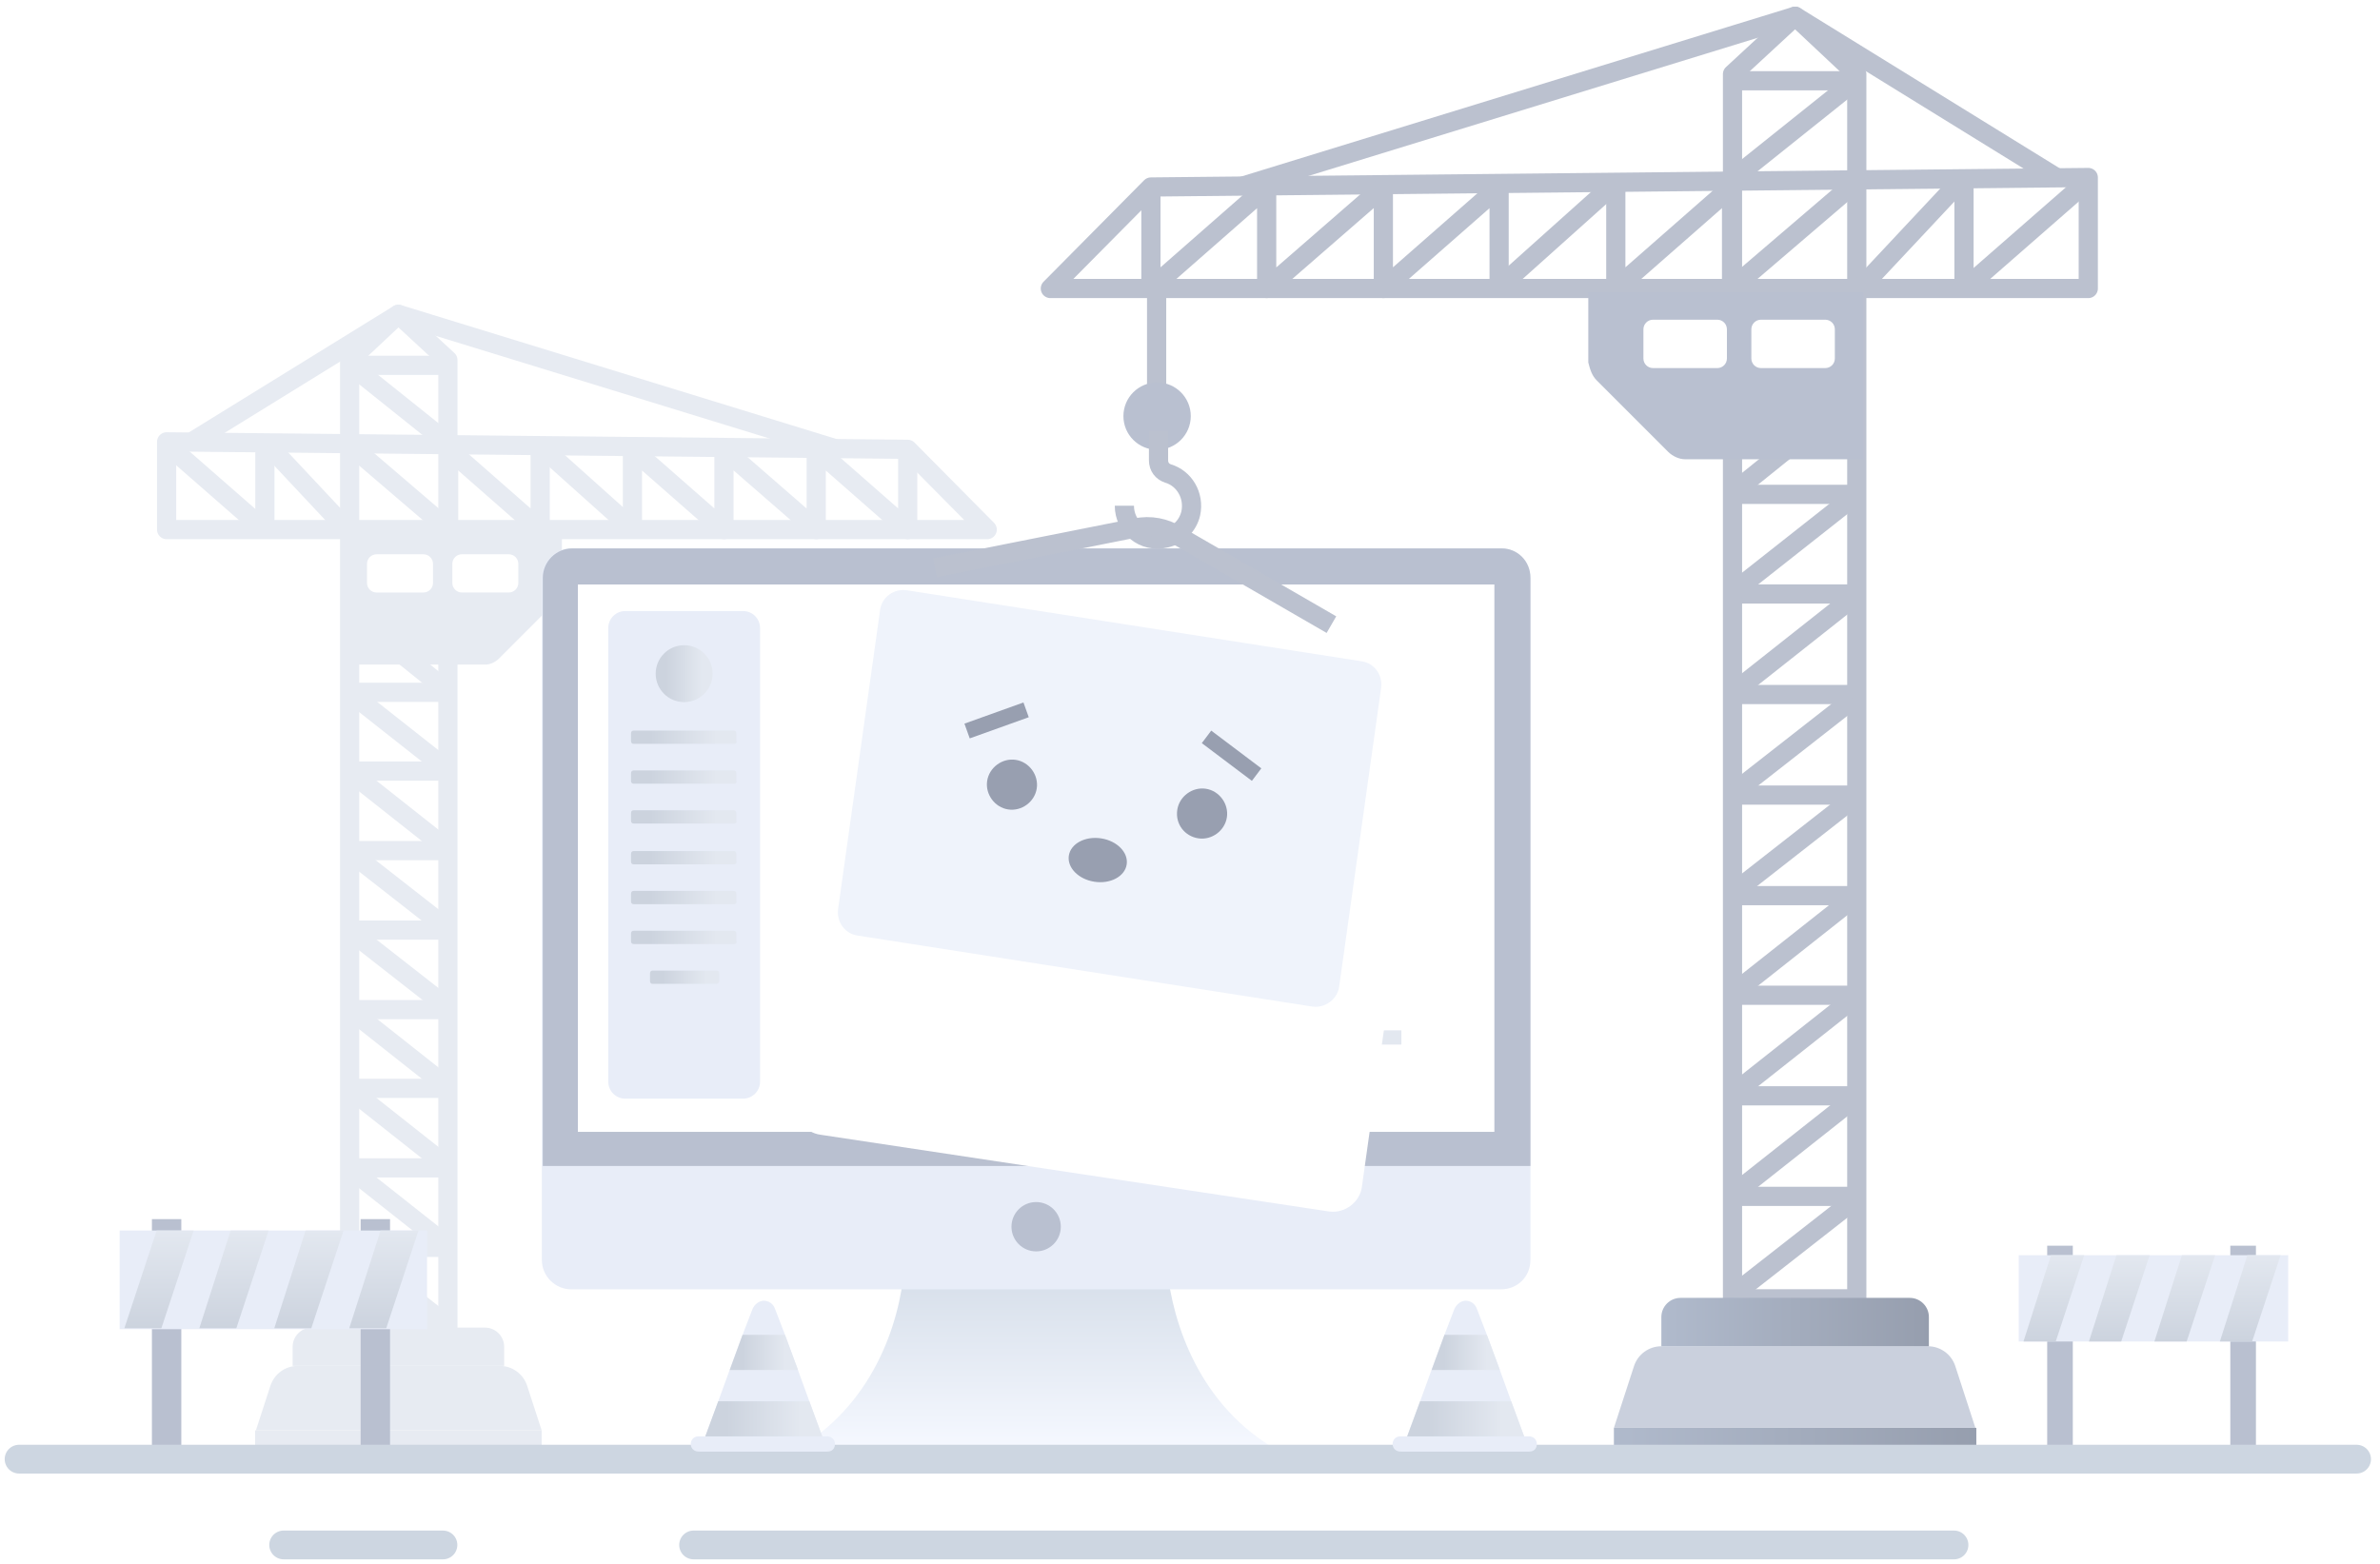 <svg width="248" height="163" viewBox="0 0 248 163" fill="none" xmlns="http://www.w3.org/2000/svg">
<path d="M26.585 149.061H56.443V151.484H26.585V149.061Z" fill="#E7EBF2"/>
<path d="M28.178 144.41C28.58 143.175 29.731 142.339 31.03 142.339H52.076C53.375 142.339 54.527 143.175 54.929 144.41L56.443 149.061H26.664L28.178 144.41Z" fill="#E7EBF2"/>
<path d="M17.362 46.044V55.189H102.871L94.585 46.825L17.362 46.044Z" stroke="#E7EBF2" stroke-width="2" stroke-miterlimit="10" stroke-linejoin="round"/>
<path d="M65.9 55.188V46.825L75.436 55.188V46.825L85.05 55.188V46.825L94.585 55.188V47.138V46.825" stroke="#E7EBF2" stroke-width="2" stroke-miterlimit="10" stroke-linejoin="round"/>
<path d="M27.601 55.188V46.2" stroke="#E7EBF2" stroke-width="2" stroke-miterlimit="10" stroke-linejoin="round"/>
<path d="M56.286 46.825V55.188L46.75 46.825" stroke="#E7EBF2" stroke-width="2" stroke-miterlimit="10" stroke-linejoin="round"/>
<path d="M46.75 46.825V55.188" stroke="#E7EBF2" stroke-width="2" stroke-miterlimit="10" stroke-linejoin="round"/>
<path d="M36.433 138.431H46.672V37.524L41.514 32.756L36.433 37.524V138.431Z" stroke="#E7EBF2" stroke-width="2" stroke-miterlimit="10" stroke-linejoin="round"/>
<path d="M46.672 38.071H36.433" stroke="#E7EBF2" stroke-width="2" stroke-miterlimit="10"/>
<path d="M46.672 63.865H36.433" stroke="#E7EBF2" stroke-width="2" stroke-miterlimit="10" stroke-linejoin="round"/>
<path d="M46.672 72.149H36.433" stroke="#E7EBF2" stroke-width="2" stroke-miterlimit="10"/>
<path d="M46.672 80.357H36.433" stroke="#E7EBF2" stroke-width="2" stroke-miterlimit="10"/>
<path d="M46.672 88.642H36.433" stroke="#E7EBF2" stroke-width="2" stroke-miterlimit="10"/>
<path d="M46.672 96.927H36.433" stroke="#E7EBF2" stroke-width="2" stroke-miterlimit="10"/>
<path d="M46.672 105.212H36.433" stroke="#E7EBF2" stroke-width="2" stroke-miterlimit="10"/>
<path d="M46.672 113.419H36.433" stroke="#E7EBF2" stroke-width="2" stroke-miterlimit="10"/>
<path d="M46.672 121.704H36.433" stroke="#E7EBF2" stroke-width="2" stroke-miterlimit="10"/>
<path d="M46.672 129.989H36.433" stroke="#E7EBF2" stroke-width="2" stroke-miterlimit="10"/>
<path d="M87.003 46.747L41.513 32.756L19.863 46.122" stroke="#E7EBF2" stroke-width="2" stroke-miterlimit="10" stroke-linejoin="round"/>
<path d="M46.75 55.188L36.433 46.356" stroke="#E7EBF2" stroke-width="2" stroke-miterlimit="10" stroke-linejoin="round"/>
<path d="M36.746 55.502L46.438 63.552" stroke="#E7EBF2" stroke-width="2" stroke-miterlimit="10" stroke-linejoin="round"/>
<path d="M36.746 38.227L46.516 46.044" stroke="#E7EBF2" stroke-width="2" stroke-miterlimit="10" stroke-linejoin="round"/>
<path d="M27.914 46.356L36.042 55.032" stroke="#E7EBF2" stroke-width="2" stroke-miterlimit="10" stroke-linejoin="round"/>
<path d="M27.367 55.032L17.44 46.356" stroke="#E7EBF2" stroke-width="2" stroke-miterlimit="10" stroke-linejoin="round"/>
<path d="M56.599 46.747L65.588 54.797" stroke="#E7EBF2" stroke-width="2" stroke-miterlimit="10" stroke-linejoin="round"/>
<path d="M36.824 64.099L46.438 71.837" stroke="#E7EBF2" stroke-width="2" stroke-miterlimit="10" stroke-linejoin="round"/>
<path d="M36.824 72.462L46.438 80.044" stroke="#E7EBF2" stroke-width="2" stroke-miterlimit="10" stroke-linejoin="round"/>
<path d="M36.746 80.669L46.438 88.329" stroke="#E7EBF2" stroke-width="2" stroke-miterlimit="10" stroke-linejoin="round"/>
<path d="M36.746 89.033L46.438 96.614" stroke="#E7EBF2" stroke-width="2" stroke-miterlimit="10" stroke-linejoin="round"/>
<path d="M36.746 97.24L46.438 104.821" stroke="#E7EBF2" stroke-width="2" stroke-miterlimit="10" stroke-linejoin="round"/>
<path d="M36.746 105.446L46.438 113.106" stroke="#E7EBF2" stroke-width="2" stroke-miterlimit="10" stroke-linejoin="round"/>
<path d="M36.746 113.732L46.438 121.392" stroke="#E7EBF2" stroke-width="2" stroke-miterlimit="10" stroke-linejoin="round"/>
<path d="M36.746 122.016L46.438 129.676" stroke="#E7EBF2" stroke-width="2" stroke-miterlimit="10" stroke-linejoin="round"/>
<path d="M36.746 130.38L46.438 137.961" stroke="#E7EBF2" stroke-width="2" stroke-miterlimit="10" stroke-linejoin="round"/>
<path d="M32.493 138.352H50.535C51.639 138.352 52.535 139.248 52.535 140.352V142.339H30.493V140.352C30.493 139.248 31.389 138.352 32.493 138.352Z" fill="#E7EBF2"/>
<path d="M57.85 62.77L51.988 68.633C51.597 69.023 51.05 69.258 50.581 69.258H35.887V55.502H58.553V61.285C58.397 61.911 58.241 62.38 57.85 62.77Z" fill="#E7EBF2"/>
<path d="M44.12 61.746L39.242 61.746C38.689 61.746 38.242 61.298 38.242 60.746L38.242 58.76C38.242 58.208 38.689 57.76 39.242 57.76L44.12 57.76C44.672 57.76 45.12 58.208 45.12 58.76L45.12 60.746C45.12 61.298 44.672 61.746 44.12 61.746Z" fill="white"/>
<path d="M53.011 61.745L48.133 61.745C47.581 61.745 47.133 61.298 47.133 60.745L47.133 58.759C47.133 58.207 47.581 57.759 48.133 57.759L53.011 57.759C53.564 57.759 54.011 58.207 54.011 58.759L54.011 60.745C54.011 61.298 53.564 61.745 53.011 61.745Z" fill="white"/>
<path d="M18.893 127.047H15.829V152.059H18.893V127.047Z" fill="#B9C0D0"/>
<path d="M40.643 127.047H37.578V152.059H40.643V127.047Z" fill="#B9C0D0"/>
<path d="M133.177 151.169C124.872 151.366 114.986 151.169 107.967 151.07C100.948 151.268 91.062 151.366 82.758 151.169C90.963 146.522 93.731 137.921 94.226 132.188H121.61C122.203 137.921 124.971 146.522 133.177 151.169Z" fill="url(#paint0_linear_56_11161)"/>
<path d="M159.473 60.217V131.297C159.473 133.077 158.089 134.362 156.409 134.362H59.526C57.845 134.362 56.461 132.978 56.461 131.297V60.217C56.461 58.536 57.845 57.152 59.526 57.152H156.409C158.089 57.152 159.473 58.438 159.473 60.217Z" fill="#E8EDF8"/>
<path d="M159.473 60.217V121.51H56.559V60.217C56.559 58.536 57.943 57.152 59.624 57.152H156.507C158.089 57.152 159.473 58.438 159.473 60.217Z" fill="#B9C0D0"/>
<path d="M155.815 60.909H60.217V117.952H155.716V60.909H155.815Z" fill="white"/>
<path d="M107.967 130.408C109.387 130.408 110.538 129.257 110.538 127.837C110.538 126.418 109.387 125.267 107.967 125.267C106.548 125.267 105.397 126.418 105.397 127.837C105.397 129.257 106.548 130.408 107.967 130.408Z" fill="#B9C0D0"/>
<path d="M215.99 129.815H213.321V151.762H215.99V129.815Z" fill="#B9C0D0"/>
<path d="M235.071 129.815H232.402V151.762H235.071V129.815Z" fill="#B9C0D0"/>
<path d="M238.432 130.804H210.355V139.8H238.432V130.804Z" fill="#E8EDF8"/>
<path d="M217.177 130.804L214.211 139.8H210.85L213.717 130.804H217.177Z" fill="url(#paint1_linear_56_11161)"/>
<path d="M223.998 130.804L221.032 139.8H217.671L220.538 130.804H223.998Z" fill="url(#paint2_linear_56_11161)"/>
<path d="M230.819 130.804L227.853 139.8H224.492L227.359 130.804H230.819Z" fill="url(#paint3_linear_56_11161)"/>
<path d="M237.641 130.804L234.675 139.8H231.314L234.181 130.804H237.641Z" fill="url(#paint4_linear_56_11161)"/>
<path d="M44.499 128.233H12.468V138.514H44.499V128.233Z" fill="#E8EDF8"/>
<path d="M20.179 128.233L16.818 138.416H12.962L16.324 128.233H20.179Z" fill="url(#paint5_linear_56_11161)"/>
<path d="M27.989 128.233L24.628 138.416H20.772L24.034 128.233H27.989Z" fill="url(#paint6_linear_56_11161)"/>
<path d="M35.799 128.233L32.438 138.416H28.582L31.844 128.233H35.799Z" fill="url(#paint7_linear_56_11161)"/>
<path d="M43.609 128.233L40.248 138.416H36.392L39.654 128.233H43.609Z" fill="url(#paint8_linear_56_11161)"/>
<path d="M120.522 29.571V41.632" stroke="#BBC1CF" stroke-width="2" stroke-miterlimit="10" stroke-linejoin="round"/>
<path d="M120.572 46.871C122.51 46.871 124.081 45.3 124.081 43.362C124.081 41.424 122.51 39.852 120.572 39.852C118.633 39.852 117.062 41.424 117.062 43.362C117.062 45.3 118.633 46.871 120.572 46.871Z" fill="#B9C0D0"/>
<path d="M117.161 52.704C117.161 54.879 119.138 56.658 121.511 56.065C122.796 55.768 123.785 54.78 124.081 53.495C124.477 51.616 123.389 49.837 121.709 49.343C121.116 49.145 120.72 48.651 120.72 47.959V44.894" stroke="#BBC1CF" stroke-width="2" stroke-miterlimit="10" stroke-linejoin="round"/>
<path d="M205.937 148.796H168.172V151.861H205.937V148.796Z" fill="url(#paint9_linear_56_11161)"/>
<path d="M203.745 142.365C203.342 141.13 202.191 140.294 200.892 140.294H173.119C171.82 140.294 170.668 141.13 170.266 142.365L168.173 148.796H205.838L203.745 142.365Z" fill="#CAD0DD"/>
<path d="M217.602 18.498V30.065H109.449L119.928 19.487L217.602 18.498Z" stroke="#BBC1CF" stroke-width="2" stroke-miterlimit="10" stroke-linejoin="round"/>
<path d="M156.21 30.065V19.487L144.149 30.065V19.487L131.989 30.065V19.487L119.928 30.065V19.882V19.487" stroke="#BBC1CF" stroke-width="2" stroke-miterlimit="10" stroke-linejoin="round"/>
<path d="M204.652 30.065V18.696" stroke="#BBC1CF" stroke-width="2" stroke-miterlimit="10" stroke-linejoin="round"/>
<path d="M168.37 19.487V30.065L180.431 19.487" stroke="#BBC1CF" stroke-width="2" stroke-miterlimit="10" stroke-linejoin="round"/>
<path d="M180.431 19.487V30.065" stroke="#BBC1CF" stroke-width="2" stroke-miterlimit="10" stroke-linejoin="round"/>
<path d="M193.48 135.351H180.53V7.723L187.055 1.692L193.48 7.723V135.351Z" stroke="#BBC1CF" stroke-width="2" stroke-miterlimit="10" stroke-linejoin="round"/>
<path d="M180.53 8.415H193.48" stroke="#BBC1CF" stroke-width="2" stroke-miterlimit="10"/>
<path d="M180.53 41.038H193.48" stroke="#BBC1CF" stroke-width="2" stroke-miterlimit="10" stroke-linejoin="round"/>
<path d="M180.53 51.517H193.48" stroke="#BBC1CF" stroke-width="2" stroke-miterlimit="10"/>
<path d="M180.53 61.898H193.48" stroke="#BBC1CF" stroke-width="2" stroke-miterlimit="10"/>
<path d="M180.53 72.377H193.48" stroke="#BBC1CF" stroke-width="2" stroke-miterlimit="10"/>
<path d="M180.53 82.856H193.48" stroke="#BBC1CF" stroke-width="2" stroke-miterlimit="10"/>
<path d="M180.53 93.335H193.48" stroke="#BBC1CF" stroke-width="2" stroke-miterlimit="10"/>
<path d="M180.53 103.716H193.48" stroke="#BBC1CF" stroke-width="2" stroke-miterlimit="10"/>
<path d="M180.53 114.195H193.48" stroke="#BBC1CF" stroke-width="2" stroke-miterlimit="10"/>
<path d="M180.53 124.674H193.48" stroke="#BBC1CF" stroke-width="2" stroke-miterlimit="10"/>
<path d="M129.517 19.388L187.054 1.692L214.438 18.597" stroke="#BBC1CF" stroke-width="2" stroke-miterlimit="10" stroke-linejoin="round"/>
<path d="M180.431 30.065L193.481 18.894" stroke="#BBC1CF" stroke-width="2" stroke-miterlimit="10" stroke-linejoin="round"/>
<path d="M193.085 30.46L180.827 40.643" stroke="#BBC1CF" stroke-width="2" stroke-miterlimit="10" stroke-linejoin="round"/>
<path d="M193.085 8.613L180.727 18.499" stroke="#BBC1CF" stroke-width="2" stroke-miterlimit="10" stroke-linejoin="round"/>
<path d="M204.257 18.894L193.975 29.867" stroke="#BBC1CF" stroke-width="2" stroke-miterlimit="10" stroke-linejoin="round"/>
<path d="M204.948 29.867L217.504 18.894" stroke="#BBC1CF" stroke-width="2" stroke-miterlimit="10" stroke-linejoin="round"/>
<path d="M167.974 19.387L156.605 29.57" stroke="#BBC1CF" stroke-width="2" stroke-miterlimit="10" stroke-linejoin="round"/>
<path d="M192.986 41.335L180.827 51.122" stroke="#BBC1CF" stroke-width="2" stroke-miterlimit="10" stroke-linejoin="round"/>
<path d="M192.986 51.913L180.827 61.503" stroke="#BBC1CF" stroke-width="2" stroke-miterlimit="10" stroke-linejoin="round"/>
<path d="M193.085 62.294L180.827 71.982" stroke="#BBC1CF" stroke-width="2" stroke-miterlimit="10" stroke-linejoin="round"/>
<path d="M193.085 72.871L180.827 82.46" stroke="#BBC1CF" stroke-width="2" stroke-miterlimit="10" stroke-linejoin="round"/>
<path d="M193.085 83.251L180.827 92.841" stroke="#BBC1CF" stroke-width="2" stroke-miterlimit="10" stroke-linejoin="round"/>
<path d="M193.085 93.632L180.827 103.32" stroke="#BBC1CF" stroke-width="2" stroke-miterlimit="10" stroke-linejoin="round"/>
<path d="M193.085 104.111L180.827 113.799" stroke="#BBC1CF" stroke-width="2" stroke-miterlimit="10" stroke-linejoin="round"/>
<path d="M193.085 114.591L180.827 124.279" stroke="#BBC1CF" stroke-width="2" stroke-miterlimit="10" stroke-linejoin="round"/>
<path d="M193.085 125.168L180.827 134.757" stroke="#BBC1CF" stroke-width="2" stroke-miterlimit="10" stroke-linejoin="round"/>
<path d="M198.994 135.252H175.116C174.011 135.252 173.116 136.148 173.116 137.252V140.294H200.994V137.252C200.994 136.148 200.099 135.252 198.994 135.252Z" fill="url(#paint10_linear_56_11161)"/>
<path d="M77.419 114.491H65.161C64.172 114.491 63.381 113.7 63.381 112.712V65.457C63.381 64.468 64.172 63.677 65.161 63.677H77.419C78.408 63.677 79.199 64.468 79.199 65.457V112.712C79.199 113.7 78.408 114.491 77.419 114.491Z" fill="#E8EDF8"/>
<path d="M71.289 73.168C72.927 73.168 74.255 71.841 74.255 70.203C74.255 68.565 72.927 67.237 71.289 67.237C69.651 67.237 68.323 68.565 68.323 70.203C68.323 71.841 69.651 73.168 71.289 73.168Z" fill="url(#paint11_linear_56_11161)"/>
<path d="M76.529 77.518H66.05C65.852 77.518 65.753 77.419 65.753 77.221V76.43C65.753 76.232 65.852 76.133 66.05 76.133H76.43C76.628 76.133 76.727 76.232 76.727 76.43V77.221C76.826 77.419 76.628 77.518 76.529 77.518Z" fill="url(#paint12_linear_56_11161)"/>
<path d="M76.529 81.67H66.05C65.852 81.67 65.753 81.571 65.753 81.373V80.582C65.753 80.385 65.852 80.286 66.05 80.286H76.43C76.628 80.286 76.727 80.385 76.727 80.582V81.373C76.826 81.571 76.628 81.67 76.529 81.67Z" fill="url(#paint13_linear_56_11161)"/>
<path d="M76.529 85.822H66.05C65.852 85.822 65.753 85.723 65.753 85.526V84.735C65.753 84.537 65.852 84.438 66.05 84.438H76.43C76.628 84.438 76.727 84.537 76.727 84.735V85.526C76.826 85.723 76.628 85.822 76.529 85.822Z" fill="url(#paint14_linear_56_11161)"/>
<path d="M76.529 90.073H66.05C65.852 90.073 65.753 89.974 65.753 89.776V88.986C65.753 88.788 65.852 88.689 66.05 88.689H76.43C76.628 88.689 76.727 88.788 76.727 88.986V89.776C76.826 89.875 76.628 90.073 76.529 90.073Z" fill="url(#paint15_linear_56_11161)"/>
<path d="M76.529 94.225H66.05C65.852 94.225 65.753 94.126 65.753 93.929V93.138C65.753 92.94 65.852 92.841 66.05 92.841H76.43C76.628 92.841 76.727 92.94 76.727 93.138V93.929C76.826 94.028 76.628 94.225 76.529 94.225Z" fill="url(#paint16_linear_56_11161)"/>
<path d="M76.529 98.377H66.05C65.852 98.377 65.753 98.278 65.753 98.08V97.29C65.753 97.092 65.852 96.993 66.05 96.993H76.43C76.628 96.993 76.727 97.092 76.727 97.29V98.08C76.826 98.278 76.628 98.377 76.529 98.377Z" fill="url(#paint17_linear_56_11161)"/>
<path d="M74.651 102.529H68.028C67.83 102.529 67.731 102.43 67.731 102.233V101.442C67.731 101.244 67.83 101.145 68.028 101.145H74.651C74.849 101.145 74.948 101.244 74.948 101.442V102.233C74.948 102.43 74.75 102.529 74.651 102.529Z" fill="url(#paint18_linear_56_11161)"/>
<path d="M114.294 107.374H87.898V108.856H114.294V107.374Z" fill="url(#paint19_linear_56_11161)"/>
<path d="M102.233 111.327H87.898V112.81H102.233V111.327Z" fill="url(#paint20_linear_56_11161)"/>
<path d="M146.028 107.374H119.632V108.856H146.028V107.374Z" fill="url(#paint21_linear_56_11161)"/>
<path d="M133.967 111.327H119.632V112.81H133.967V111.327Z" fill="url(#paint22_linear_56_11161)"/>
<path d="M97.43 59.178L118.358 55.014C119.892 54.685 121.426 55.014 122.631 55.781L138.737 65.094" stroke="#BBC1CF" stroke-width="2" stroke-miterlimit="10" stroke-linejoin="round"/>
<g filter="url(#filter0_d_56_11161)">
<path d="M138.507 109.251L85.499 101.252C83.855 101.033 82.759 99.499 82.978 97.856L88.347 59.617C88.567 57.973 90.1 56.877 91.744 57.096L144.753 65.095C146.396 65.314 147.492 66.848 147.273 68.492L141.904 106.731C141.685 108.265 140.151 109.47 138.507 109.251Z" fill="white"/>
</g>
<path d="M136.771 104.899L89.386 97.499C88.046 97.32 87.153 96.07 87.332 94.73L91.708 63.563C91.886 62.224 93.137 61.331 94.476 61.509L141.862 68.91C143.201 69.089 144.094 70.339 143.916 71.678L139.54 102.845C139.361 104.096 138.111 105.078 136.771 104.899Z" fill="#EFF3FB"/>
<path d="M166.393 39.654L173.807 47.069C174.302 47.563 174.994 47.86 175.587 47.86H194.173V30.46H165.503V37.776C165.701 38.567 165.899 39.16 166.393 39.654Z" fill="#B9C0D0"/>
<path d="M183.494 38.358L190.194 38.358C190.746 38.358 191.194 37.91 191.194 37.358L191.194 34.316C191.194 33.764 190.746 33.316 190.194 33.316L183.494 33.316C182.942 33.316 182.494 33.764 182.494 34.316L182.494 37.358C182.494 37.91 182.942 38.358 183.494 38.358Z" fill="white"/>
<path d="M172.247 38.358L178.947 38.358C179.499 38.358 179.947 37.91 179.947 37.358L179.947 34.316C179.947 33.764 179.499 33.316 178.947 33.316L172.247 33.316C171.695 33.316 171.247 33.764 171.247 34.316L171.247 37.358C171.247 37.91 171.695 38.358 172.247 38.358Z" fill="white"/>
<path d="M1.989 152.059H245.559" stroke="#CDD6E1" stroke-width="3" stroke-miterlimit="10" stroke-linecap="round" stroke-linejoin="round"/>
<path d="M86.213 151.268H72.867L73.46 149.785L74.844 146.028L76.03 142.766L77.414 139.009L78.403 136.439C78.6 135.945 79.095 135.549 79.589 135.549C80.083 135.549 80.578 135.846 80.775 136.439L81.764 139.009L83.148 142.766L84.334 146.028L85.718 149.785L86.213 151.268Z" fill="#E8EDF8"/>
<path d="M83.151 142.766H76.038L77.374 139.108H81.795L83.151 142.766Z" fill="url(#paint23_linear_56_11161)"/>
<path d="M85.713 149.785H73.455L74.839 146.028H84.329L85.713 149.785Z" fill="url(#paint24_linear_56_11161)"/>
<path d="M86.212 151.268H72.767C72.372 151.268 71.977 150.971 71.977 150.477C71.977 150.081 72.273 149.686 72.767 149.686H86.212C86.608 149.686 87.003 149.983 87.003 150.477C87.003 150.971 86.707 151.268 86.212 151.268Z" fill="#E8EDF8"/>
<path d="M159.349 151.268H146.003L146.596 149.785L147.98 146.028L149.167 142.766L150.551 139.009L151.539 136.439C151.737 135.945 152.231 135.549 152.726 135.549C153.22 135.549 153.714 135.846 153.912 136.439L154.901 139.009L156.285 142.766L157.471 146.028L158.855 149.785L159.349 151.268Z" fill="#E8EDF8"/>
<path d="M156.289 142.766H149.175L150.512 139.108H154.933L156.289 142.766Z" fill="url(#paint25_linear_56_11161)"/>
<path d="M158.851 149.785H146.592L147.976 146.028H157.467L158.851 149.785Z" fill="url(#paint26_linear_56_11161)"/>
<path d="M159.349 151.268H145.904C145.509 151.268 145.113 150.971 145.113 150.477C145.113 150.081 145.41 149.686 145.904 149.686H159.349C159.745 149.686 160.14 149.983 160.14 150.477C160.14 150.971 159.843 151.268 159.349 151.268Z" fill="#E8EDF8"/>
<path d="M105.055 84.353C106.455 84.566 107.819 83.562 108.032 82.162C108.245 80.762 107.24 79.398 105.841 79.185C104.441 78.972 103.077 79.977 102.864 81.377C102.651 82.776 103.656 84.141 105.055 84.353Z" fill="#989FB0"/>
<path d="M124.867 87.364C126.267 87.577 127.631 86.573 127.844 85.173C128.056 83.773 127.052 82.409 125.652 82.196C124.252 81.984 122.888 82.988 122.675 84.388C122.446 85.895 123.467 87.152 124.867 87.364Z" fill="#989FB0"/>
<path d="M106.646 73.205L100.496 75.411L101.047 76.948L107.198 74.743L106.646 73.205Z" fill="#989FB0"/>
<path d="M126.213 76.137L125.23 77.442L130.449 81.374L131.432 80.07L126.213 76.137Z" fill="#989FB0"/>
<path d="M114.045 91.888C115.71 92.141 117.214 91.334 117.403 90.085C117.593 88.836 116.397 87.619 114.732 87.366C113.067 87.113 111.564 87.92 111.374 89.169C111.184 90.418 112.38 91.635 114.045 91.888Z" fill="#989FB0"/>
<path d="M72.275 161H203.609" stroke="#CDD6E1" stroke-width="3" stroke-miterlimit="10" stroke-linecap="round" stroke-linejoin="round"/>
<path d="M29.558 161H46.155" stroke="#CDD6E1" stroke-width="3" stroke-miterlimit="10" stroke-linecap="round" stroke-linejoin="round"/>
<defs>
<filter id="filter0_d_56_11161" x="60.951" y="52.069" width="108.35" height="96.208" filterUnits="userSpaceOnUse" color-interpolation-filters="sRGB">
<feFlood flood-opacity="0" result="BackgroundImageFix"/>
<feColorMatrix in="SourceAlpha" type="matrix" values="0 0 0 0 0 0 0 0 0 0 0 0 0 0 0 0 0 0 127 0" result="hardAlpha"/>
<feOffset dy="17"/>
<feGaussianBlur stdDeviation="11"/>
<feColorMatrix type="matrix" values="0 0 0 0 0.398 0 0 0 0 0.477 0 0 0 0 0.575 0 0 0 0.37 0"/>
<feBlend mode="normal" in2="BackgroundImageFix" result="effect1_dropShadow_56_11161"/>
<feBlend mode="normal" in="SourceGraphic" in2="effect1_dropShadow_56_11161" result="shape"/>
</filter>
<linearGradient id="paint0_linear_56_11161" x1="108.011" y1="150.697" x2="108.011" y2="133.714" gradientUnits="userSpaceOnUse">
<stop stop-color="#F5F8FF"/>
<stop offset="0.991" stop-color="#D8E0EB"/>
</linearGradient>
<linearGradient id="paint1_linear_56_11161" x1="214.014" y1="130.804" x2="214.014" y2="139.8" gradientUnits="userSpaceOnUse">
<stop stop-color="#E3E8F0"/>
<stop offset="1" stop-color="#CCD3DE"/>
</linearGradient>
<linearGradient id="paint2_linear_56_11161" x1="220.835" y1="130.804" x2="220.835" y2="139.8" gradientUnits="userSpaceOnUse">
<stop stop-color="#E3E8F0"/>
<stop offset="1" stop-color="#CCD3DE"/>
</linearGradient>
<linearGradient id="paint3_linear_56_11161" x1="227.656" y1="130.804" x2="227.656" y2="139.8" gradientUnits="userSpaceOnUse">
<stop stop-color="#E3E8F0"/>
<stop offset="1" stop-color="#CCD3DE"/>
</linearGradient>
<linearGradient id="paint4_linear_56_11161" x1="234.477" y1="130.804" x2="234.477" y2="139.8" gradientUnits="userSpaceOnUse">
<stop stop-color="#E3E8F0"/>
<stop offset="1" stop-color="#CCD3DE"/>
</linearGradient>
<linearGradient id="paint5_linear_56_11161" x1="16.571" y1="128.233" x2="16.571" y2="138.416" gradientUnits="userSpaceOnUse">
<stop stop-color="#E3E8F0"/>
<stop offset="1" stop-color="#CCD3DE"/>
</linearGradient>
<linearGradient id="paint6_linear_56_11161" x1="24.38" y1="128.233" x2="24.38" y2="138.416" gradientUnits="userSpaceOnUse">
<stop stop-color="#E3E8F0"/>
<stop offset="1" stop-color="#CCD3DE"/>
</linearGradient>
<linearGradient id="paint7_linear_56_11161" x1="32.19" y1="128.233" x2="32.19" y2="138.416" gradientUnits="userSpaceOnUse">
<stop stop-color="#E3E8F0"/>
<stop offset="1" stop-color="#CCD3DE"/>
</linearGradient>
<linearGradient id="paint8_linear_56_11161" x1="40.001" y1="128.233" x2="40.001" y2="138.416" gradientUnits="userSpaceOnUse">
<stop stop-color="#E3E8F0"/>
<stop offset="1" stop-color="#CCD3DE"/>
</linearGradient>
<linearGradient id="paint9_linear_56_11161" x1="168.138" y1="150.271" x2="205.874" y2="150.271" gradientUnits="userSpaceOnUse">
<stop stop-color="#B0BACC"/>
<stop offset="1" stop-color="#969EAE"/>
</linearGradient>
<linearGradient id="paint10_linear_56_11161" x1="173.155" y1="137.81" x2="201.007" y2="137.81" gradientUnits="userSpaceOnUse">
<stop stop-color="#B0BACC"/>
<stop offset="1" stop-color="#969EAE"/>
</linearGradient>
<linearGradient id="paint11_linear_56_11161" x1="73.145" y1="67.237" x2="69.407" y2="67.237" gradientUnits="userSpaceOnUse">
<stop stop-color="#E3E8F0"/>
<stop offset="1" stop-color="#CCD3DE"/>
</linearGradient>
<linearGradient id="paint12_linear_56_11161" x1="74.694" y1="76.133" x2="67.763" y2="76.133" gradientUnits="userSpaceOnUse">
<stop stop-color="#E3E8F0"/>
<stop offset="1" stop-color="#CCD3DE"/>
</linearGradient>
<linearGradient id="paint13_linear_56_11161" x1="74.694" y1="80.286" x2="67.763" y2="80.286" gradientUnits="userSpaceOnUse">
<stop stop-color="#E3E8F0"/>
<stop offset="1" stop-color="#CCD3DE"/>
</linearGradient>
<linearGradient id="paint14_linear_56_11161" x1="74.694" y1="84.438" x2="67.763" y2="84.438" gradientUnits="userSpaceOnUse">
<stop stop-color="#E3E8F0"/>
<stop offset="1" stop-color="#CCD3DE"/>
</linearGradient>
<linearGradient id="paint15_linear_56_11161" x1="74.694" y1="88.689" x2="67.763" y2="88.689" gradientUnits="userSpaceOnUse">
<stop stop-color="#E3E8F0"/>
<stop offset="1" stop-color="#CCD3DE"/>
</linearGradient>
<linearGradient id="paint16_linear_56_11161" x1="74.694" y1="92.841" x2="67.763" y2="92.841" gradientUnits="userSpaceOnUse">
<stop stop-color="#E3E8F0"/>
<stop offset="1" stop-color="#CCD3DE"/>
</linearGradient>
<linearGradient id="paint17_linear_56_11161" x1="74.694" y1="96.993" x2="67.763" y2="96.993" gradientUnits="userSpaceOnUse">
<stop stop-color="#E3E8F0"/>
<stop offset="1" stop-color="#CCD3DE"/>
</linearGradient>
<linearGradient id="paint18_linear_56_11161" x1="73.597" y1="101.145" x2="69.05" y2="101.145" gradientUnits="userSpaceOnUse">
<stop stop-color="#E3E8F0"/>
<stop offset="1" stop-color="#CCD3DE"/>
</linearGradient>
<linearGradient id="paint19_linear_56_11161" x1="109.352" y1="107.374" x2="92.722" y2="107.374" gradientUnits="userSpaceOnUse">
<stop stop-color="#E3E8F0"/>
<stop offset="1" stop-color="#CCD3DE"/>
</linearGradient>
<linearGradient id="paint20_linear_56_11161" x1="99.549" y1="111.327" x2="90.518" y2="111.327" gradientUnits="userSpaceOnUse">
<stop stop-color="#E3E8F0"/>
<stop offset="1" stop-color="#CCD3DE"/>
</linearGradient>
<linearGradient id="paint21_linear_56_11161" x1="141.086" y1="107.374" x2="124.456" y2="107.374" gradientUnits="userSpaceOnUse">
<stop stop-color="#E3E8F0"/>
<stop offset="1" stop-color="#CCD3DE"/>
</linearGradient>
<linearGradient id="paint22_linear_56_11161" x1="131.283" y1="111.327" x2="122.252" y2="111.327" gradientUnits="userSpaceOnUse">
<stop stop-color="#E3E8F0"/>
<stop offset="1" stop-color="#CCD3DE"/>
</linearGradient>
<linearGradient id="paint23_linear_56_11161" x1="81.819" y1="139.108" x2="77.338" y2="139.108" gradientUnits="userSpaceOnUse">
<stop stop-color="#E3E8F0"/>
<stop offset="1" stop-color="#CCD3DE"/>
</linearGradient>
<linearGradient id="paint24_linear_56_11161" x1="83.418" y1="146.028" x2="75.695" y2="146.028" gradientUnits="userSpaceOnUse">
<stop stop-color="#E3E8F0"/>
<stop offset="1" stop-color="#CCD3DE"/>
</linearGradient>
<linearGradient id="paint25_linear_56_11161" x1="154.957" y1="139.108" x2="150.475" y2="139.108" gradientUnits="userSpaceOnUse">
<stop stop-color="#E3E8F0"/>
<stop offset="1" stop-color="#CCD3DE"/>
</linearGradient>
<linearGradient id="paint26_linear_56_11161" x1="156.556" y1="146.028" x2="148.833" y2="146.028" gradientUnits="userSpaceOnUse">
<stop stop-color="#E3E8F0"/>
<stop offset="1" stop-color="#CCD3DE"/>
</linearGradient>
</defs>
</svg>
